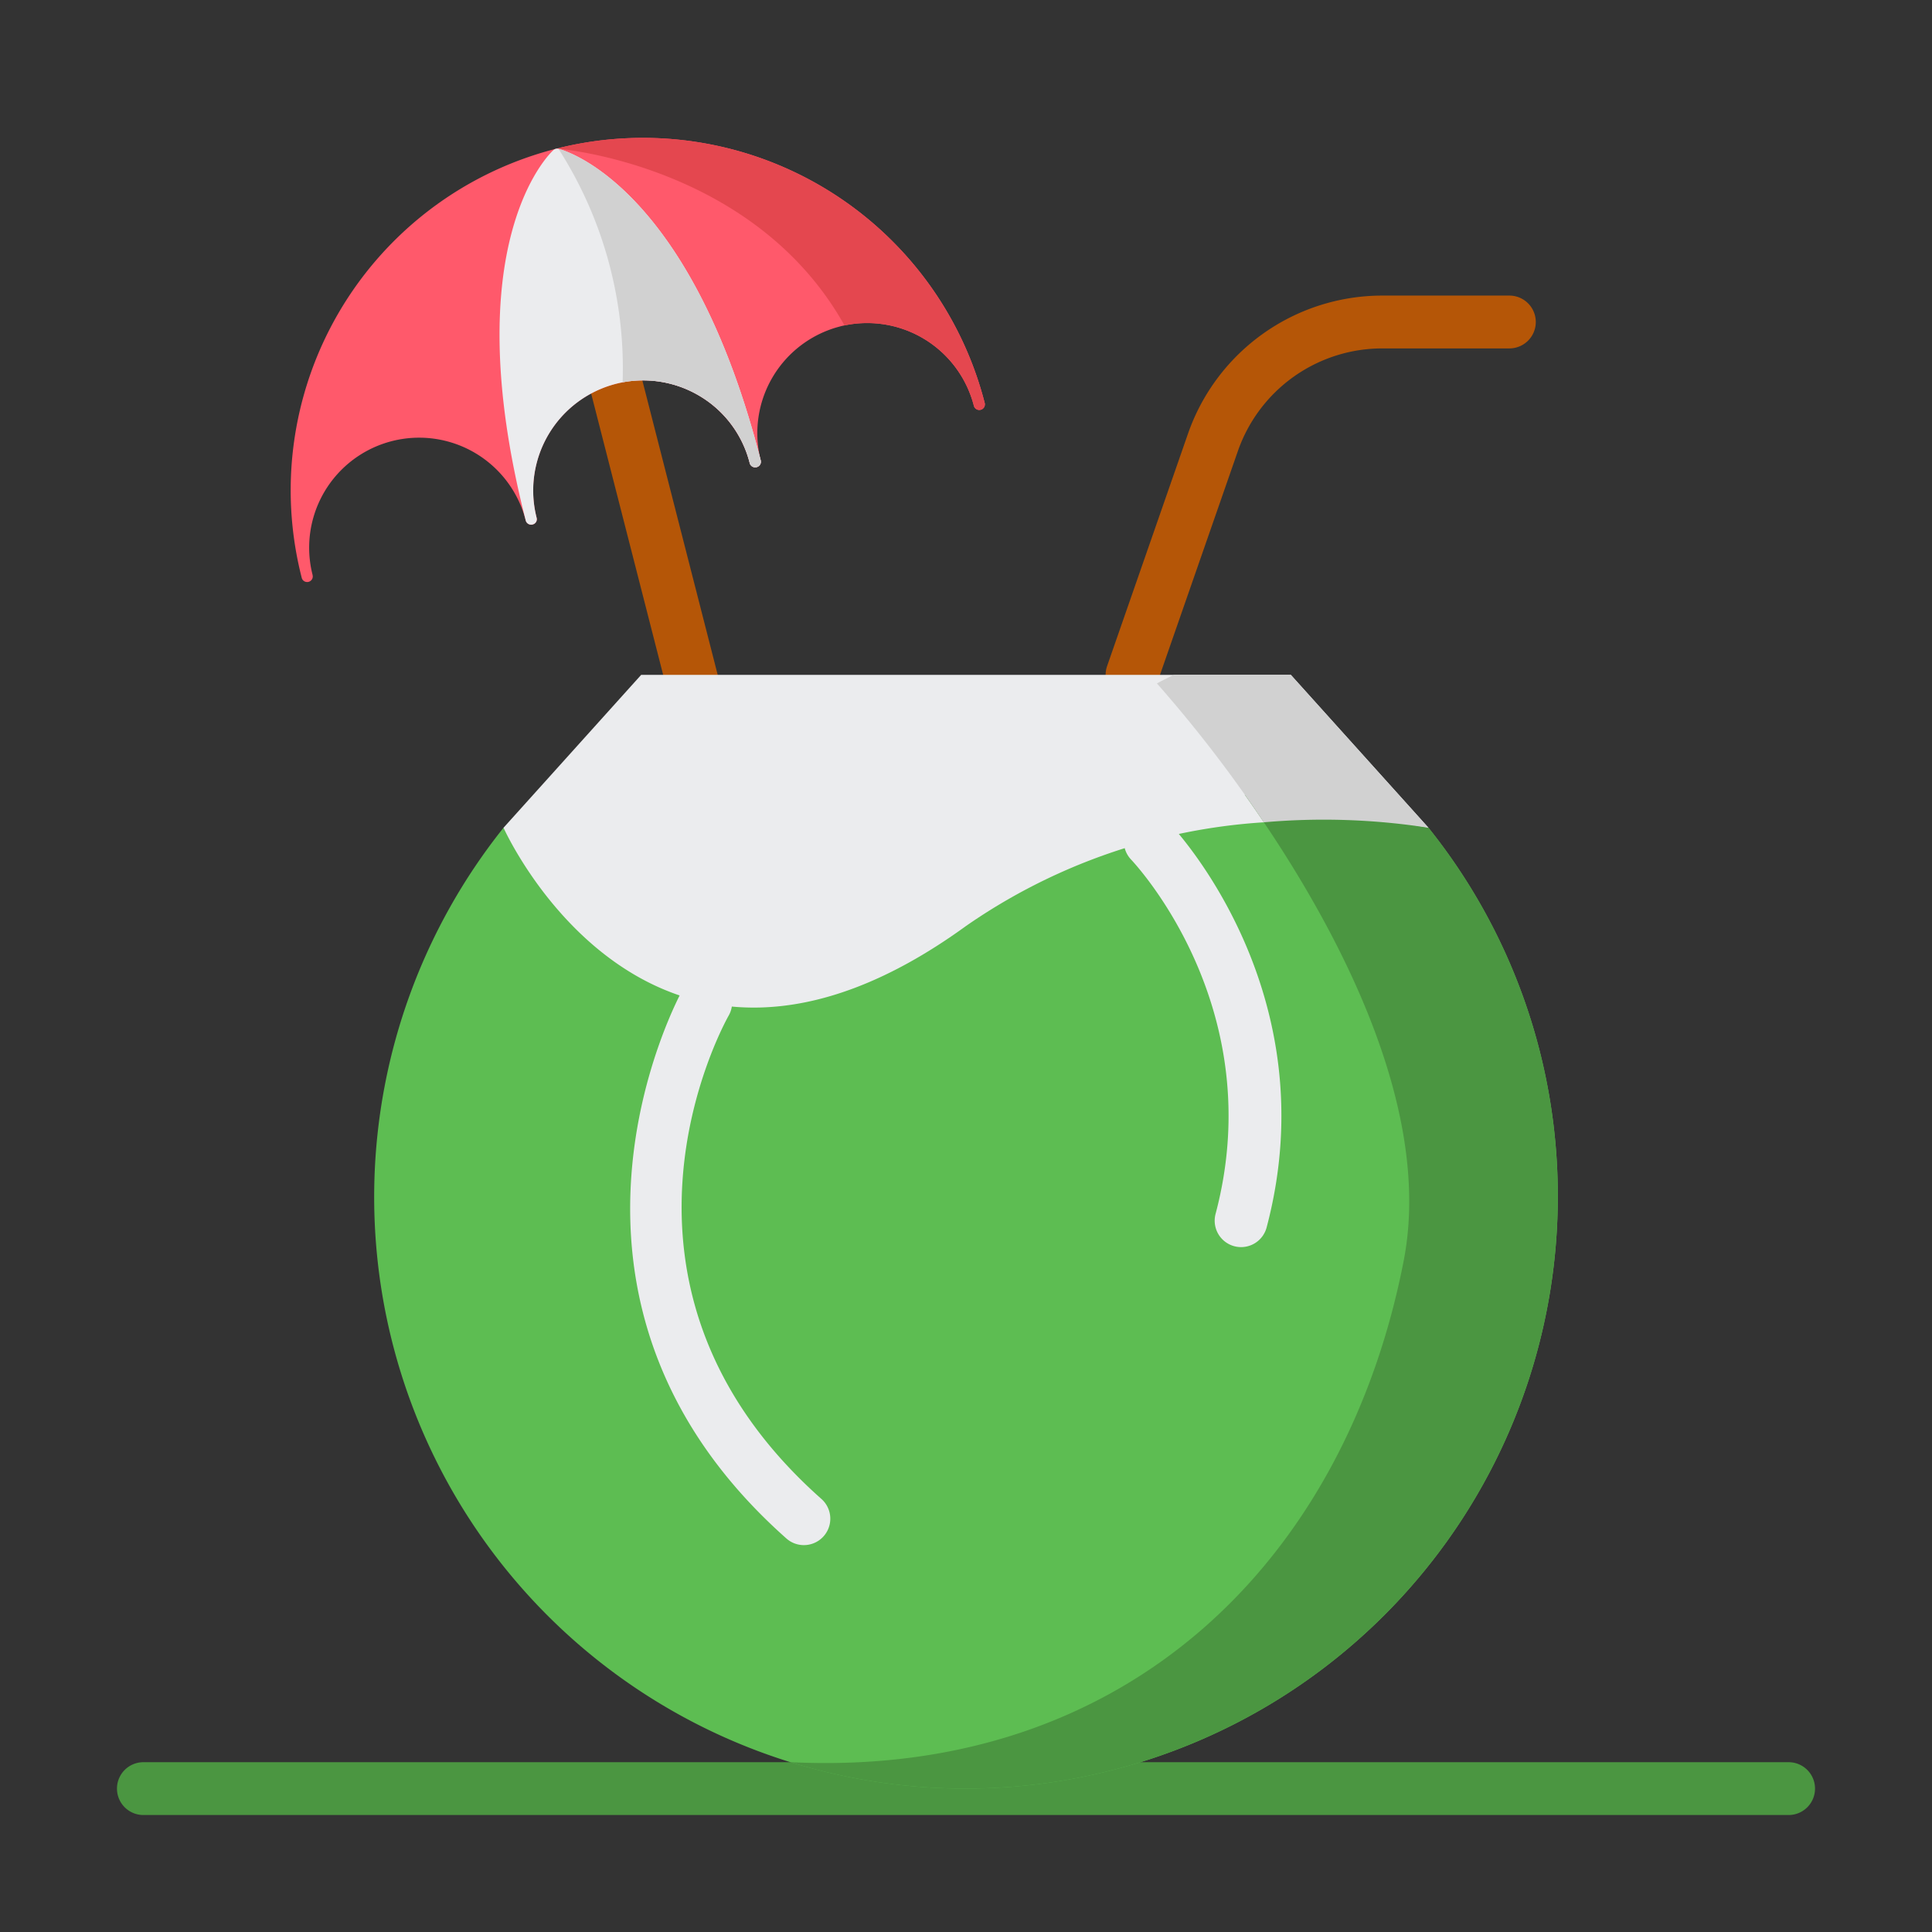 <svg id="Layer_1" data-name="Layer 1" xmlns="http://www.w3.org/2000/svg" viewBox="0 0 128 128"><rect x="0" y="0" width="128" height="128" fill="#333333" stroke="none"/><title>COCONUT</title><path d="M75,46.457a1.751,1.751,0,0,1-1.652-2.326l5.36-15.4a13.636,13.636,0,0,1,12.869-9.148H100a1.75,1.75,0,0,1,0,3.5H91.577a10.135,10.135,0,0,0-9.564,6.8l-5.36,15.4A1.75,1.75,0,0,1,75,46.457Z" style="fill:#b55607"/><path d="M48.869,58.679a1.751,1.751,0,0,1-1.694-1.316L39.019,25.5a1.75,1.75,0,0,1,3.391-.868l8.156,31.861a1.752,1.752,0,0,1-1.7,2.185Z" style="fill:#b55607"/><path d="M65.25,26.79a.364.364,0,0,1-.28.36.37.37,0,0,1-.45-.27,7.3,7.3,0,0,0-8.57-5.32c-.1.02-.2.04-.3.07A7.3,7.3,0,0,0,50.4,30.5a.277.277,0,0,1,.01.09.364.364,0,0,1-.28.36.375.375,0,0,1-.46-.27A7.288,7.288,0,0,0,35.55,34.3a.292.292,0,0,1,.02.09.376.376,0,0,1-.74.09,7.287,7.287,0,1,0-14.12,3.61v.01a.37.37,0,0,1-.27.45.277.277,0,0,1-.09.01.364.364,0,0,1-.36-.28A23.352,23.352,0,0,1,36.82,9.86c.11-.03.21-.05.32-.08A23.378,23.378,0,0,1,65.24,26.7.277.277,0,0,1,65.25,26.79Z" style="fill:#ff596b"/><path d="M50.13,30.95a.308.308,0,0,1-.1.01.364.364,0,0,1-.36-.28,7.216,7.216,0,0,0-3.34-4.46,7.3,7.3,0,0,0-5.08-.89c-.15.03-.29.06-.44.1a7.3,7.3,0,0,0-5.26,8.86v.01a.355.355,0,0,1-.27.45.277.277,0,0,1-.09.01.364.364,0,0,1-.36-.28c-4.68-18.29,1.56-24.29,1.83-24.53A.357.357,0,0,1,37,9.86c.36.09,8.72,2.35,13.4,20.64A.37.37,0,0,1,50.13,30.95Z" style="fill:#ebecee"/><path d="M118.5,116.75H9.5a1.75,1.75,0,0,0,0,3.5h109a1.75,1.75,0,0,0,0-3.5Z" style="fill:#4b9641"/><path d="M103.21,79.29a39.242,39.242,0,0,1-50.83,37.46h-.01A39.208,39.208,0,0,1,33.36,54.84l23.91-6.73,25.2,4.54,12.17,2.19A39.007,39.007,0,0,1,103.21,79.29Z" style="fill:#5dbd52"/><path d="M94.64,54.84a45.249,45.249,0,0,0-10.91-.36A38.873,38.873,0,0,0,64,61.35c-20.96,15.21-30.64-6.51-30.64-6.51l9.12-10.13H85.52Z" style="fill:#ebecee"/><path d="M82.227,82.624a1.75,1.75,0,0,1-1.692-2.2c3.6-13.584-5.233-23.091-5.61-23.489a1.75,1.75,0,0,1,2.531-2.417c.434.454,10.571,11.278,6.462,26.8A1.75,1.75,0,0,1,82.227,82.624Z" style="fill:#ebecee"/><path d="M53.259,102.368a1.742,1.742,0,0,1-1.16-.441C34,85.875,45.12,65.756,45.234,65.555a1.75,1.75,0,0,1,3.044,1.728c-.414.735-9.8,17.889,6.143,32.026a1.75,1.75,0,0,1-1.162,3.059Z" style="fill:#ebecee"/><path d="M65.25,26.79a.364.364,0,0,1-.28.36.37.37,0,0,1-.45-.27,7.3,7.3,0,0,0-8.57-5.32C49.98,10.88,37,9.86,37,9.86s.05-.03.14-.08A23.378,23.378,0,0,1,65.24,26.7.277.277,0,0,1,65.25,26.79Z" style="fill:#e4474f"/><path d="M50.13,30.95a.308.308,0,0,1-.1.01.364.364,0,0,1-.36-.28,7.216,7.216,0,0,0-3.34-4.46,7.3,7.3,0,0,0-5.08-.89A26.937,26.937,0,0,0,37,9.86c.36.09,8.72,2.35,13.4,20.64A.37.37,0,0,1,50.13,30.95Z" style="fill:#d1d1d1"/><path d="M103.21,79.29a39.242,39.242,0,0,1-50.83,37.46C74.77,117.83,89.16,103.26,93,83.52c2.06-10.62-5.04-23.13-10.53-30.87l12.17,2.19A39.007,39.007,0,0,1,103.21,79.29Z" style="fill:#4b9641"/><path d="M94.64,54.84a45.249,45.249,0,0,0-10.91-.36,87.4,87.4,0,0,0-7.08-9.2s.39-.22,1.13-.57h7.74Z" style="fill:#d1d1d1"/></svg>